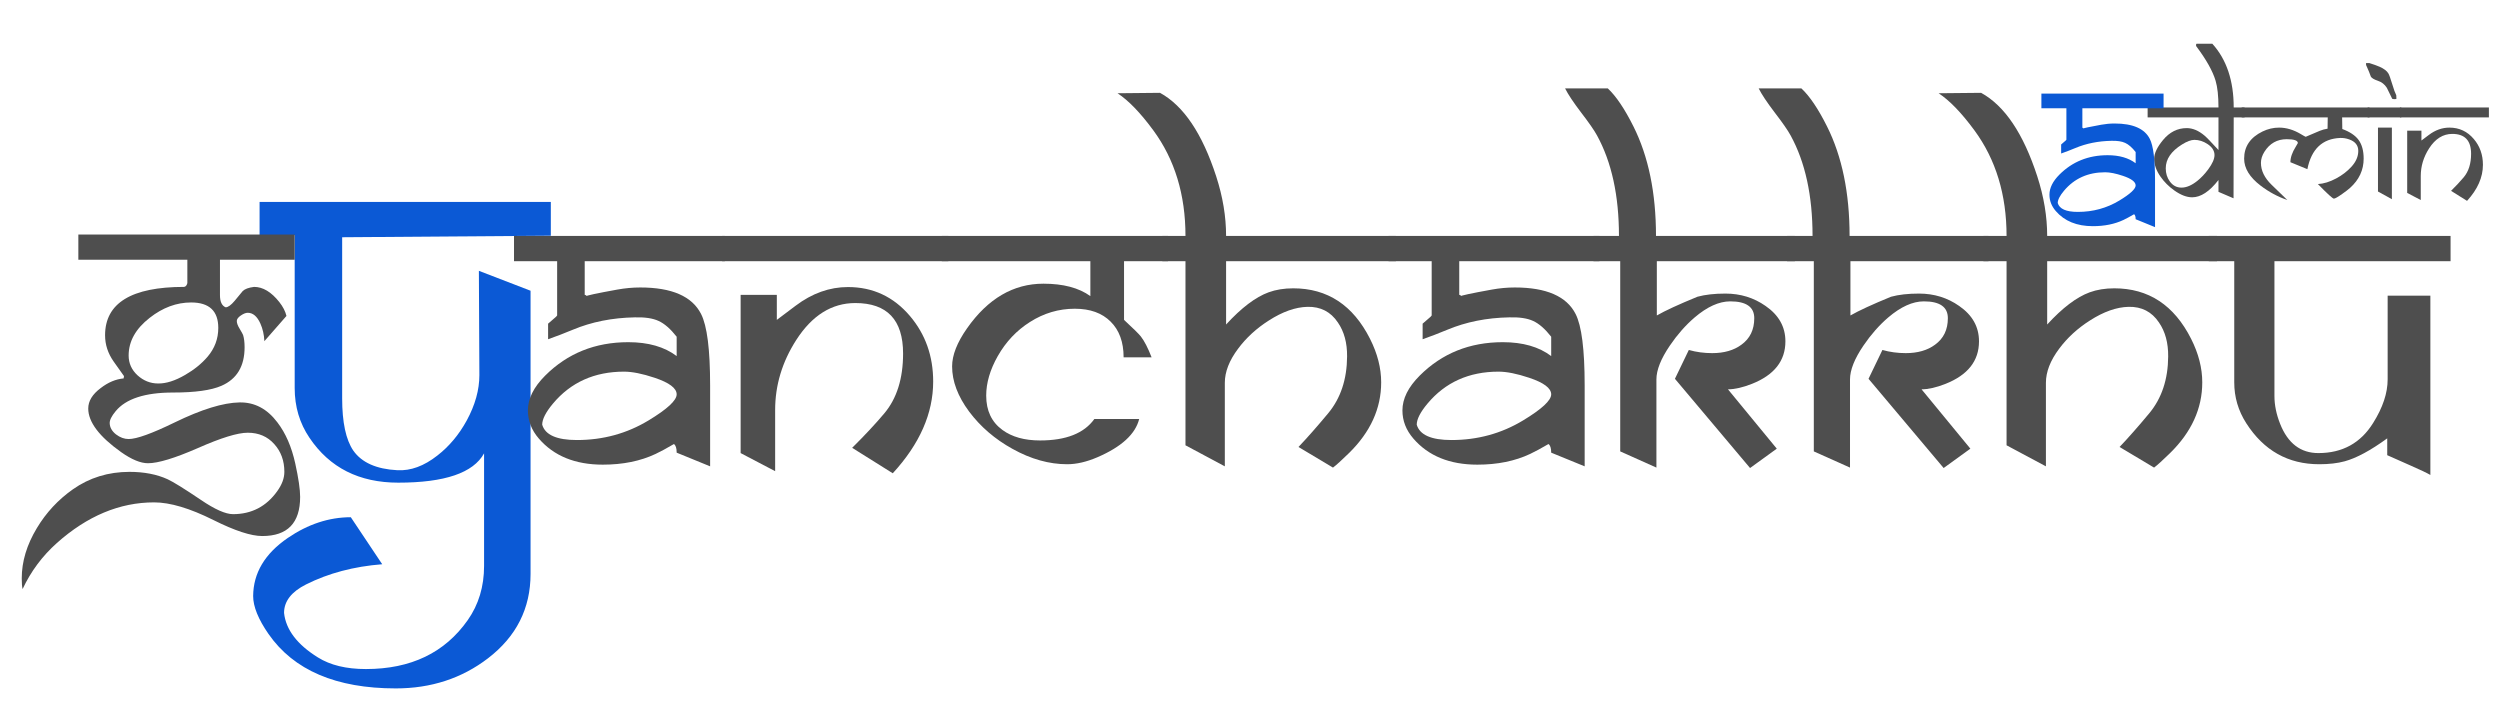 <svg width="675" height="192" viewBox="0 0 675 192" fill="none" xmlns="http://www.w3.org/2000/svg">
<g filter="url(#filter0_d_914_73)">
<path d="M659.782 68.645H612.228V105.064C612.228 107.488 612.739 109.988 613.762 112.564C615.845 117.829 619.292 120.461 624.102 120.461C630.579 120.461 635.503 117.753 638.874 112.336C641.487 108.17 642.794 104.25 642.794 100.576V77.963H654.328V126.37C653.419 125.839 651.714 125.025 649.214 123.927L642.681 121.029V116.484C638.211 119.741 634.386 121.806 631.204 122.677C629.272 123.207 626.981 123.472 624.329 123.472C615.921 123.472 609.349 119.779 604.614 112.393C602.455 109.022 601.376 105.348 601.376 101.371V68.645H594.501V61.828H659.782V68.645Z" fill="#4E4E4E"/>
<path d="M596.717 68.645H550.867V85.747C554.995 81.24 558.821 78.342 562.343 77.054C564.313 76.334 566.529 75.975 568.991 75.975C578.233 75.975 585.145 80.52 589.728 89.61C591.736 93.587 592.74 97.508 592.74 101.371C592.74 108.416 589.842 114.779 584.047 120.461C582.115 122.355 580.676 123.662 579.729 124.381L570.411 118.813C572.76 116.351 575.43 113.321 578.422 109.723C581.793 105.67 583.498 100.557 583.536 94.383C583.573 90.709 582.74 87.641 581.036 85.179C579.104 82.3 576.377 80.899 572.854 80.974C569.597 81.05 566.112 82.281 562.4 84.667C559.067 86.788 556.302 89.326 554.105 92.281C551.719 95.462 550.526 98.53 550.526 101.485V124.04L539.901 118.359V68.645H533.652V61.828H539.901C539.901 50.692 537.004 41.185 531.209 33.306C527.724 28.572 524.504 25.238 521.55 23.307L533.027 23.193C539.39 26.678 544.447 34.196 548.196 45.749C549.977 51.241 550.867 56.6 550.867 61.828H596.717V68.645Z" fill="#4E4E4E"/>
<path d="M535.015 68.645H497.745V83.304C499.979 82.016 503.634 80.33 508.71 78.247C510.793 77.679 513.312 77.395 516.266 77.395C520.319 77.395 523.937 78.512 527.118 80.747C530.679 83.209 532.459 86.391 532.459 90.292C532.459 95.557 529.448 99.382 523.425 101.769C520.925 102.754 518.766 103.246 516.948 103.246L530.129 119.268L522.914 124.495L502.631 100.405L506.381 92.621C508.388 93.19 510.49 93.474 512.687 93.474C515.907 93.474 518.539 92.716 520.584 91.201C522.895 89.534 524.05 87.148 524.05 84.042C524.05 81.012 521.891 79.497 517.573 79.497C514.543 79.497 511.324 80.955 507.915 83.872C505.49 85.955 503.275 88.474 501.267 91.428C498.843 94.989 497.631 98.038 497.631 100.576V124.381L487.859 120.006V68.645H480.643V61.828H487.518C487.518 50.957 485.548 41.923 481.609 34.727C480.852 33.325 479.393 31.223 477.234 28.42C475.189 25.731 473.769 23.591 472.973 22H484.507C486.741 24.083 489.052 27.511 491.438 32.284C495.491 40.389 497.517 50.237 497.517 61.828H535.015V68.645Z" fill="#4E4E4E"/>
<path d="M482.745 68.645H445.474V83.304C447.709 82.016 451.364 80.33 456.44 78.247C458.523 77.679 461.042 77.395 463.996 77.395C468.049 77.395 471.666 78.512 474.848 80.747C478.408 83.209 480.189 86.391 480.189 90.292C480.189 95.557 477.177 99.382 471.155 101.769C468.655 102.754 466.496 103.246 464.678 103.246L477.859 119.268L470.644 124.495L450.36 100.405L454.11 92.621C456.118 93.19 458.22 93.474 460.417 93.474C463.636 93.474 466.269 92.716 468.314 91.201C470.625 89.534 471.78 87.148 471.78 84.042C471.78 81.012 469.621 79.497 465.303 79.497C462.273 79.497 459.053 80.955 455.644 83.872C453.22 85.955 451.004 88.474 448.997 91.428C446.573 94.989 445.361 98.038 445.361 100.576V124.381L435.588 120.006V68.645H428.373V61.828H435.248C435.248 50.957 433.278 41.923 429.339 34.727C428.581 33.325 427.123 31.223 424.964 28.42C422.919 25.731 421.498 23.591 420.703 22H432.236C434.471 24.083 436.782 27.511 439.168 32.284C443.221 40.389 445.247 50.237 445.247 61.828H482.745V68.645Z" fill="#4E4E4E"/>
<path d="M429.964 68.645H392.125V77.736C392.276 77.736 392.428 77.812 392.579 77.963C392.731 78.115 392.863 78.19 392.977 78.19C392.674 78.19 392.503 78.171 392.466 78.133C392.466 77.944 395.287 77.338 400.931 76.315C403.014 75.937 405.079 75.747 407.124 75.747C415.646 75.747 421.119 78.133 423.543 82.906C425.172 86.088 425.987 92.508 425.987 102.166V124.04C425.191 123.737 422.18 122.506 416.953 120.347C416.953 119.135 416.707 118.359 416.214 118.018C414.207 119.192 412.559 120.082 411.271 120.688C407.181 122.62 402.427 123.586 397.011 123.586C389.549 123.586 383.792 121.237 379.739 116.541C377.769 114.268 376.784 111.73 376.784 108.927C376.784 105.784 378.337 102.659 381.443 99.553C387.466 93.531 394.946 90.519 403.885 90.519C409.302 90.519 413.658 91.769 416.953 94.269V89.042C415.286 86.921 413.658 85.501 412.067 84.781C410.514 84.061 408.374 83.739 405.647 83.815C399.548 83.929 393.962 85.046 388.886 87.167C386.614 88.114 384.398 88.966 382.239 89.724V85.519C382.731 85.103 383.451 84.478 384.398 83.645C384.549 83.455 384.644 83.342 384.682 83.304V68.645H373.035V61.828H429.964V68.645ZM416.953 104.609C416.953 102.943 414.964 101.447 410.987 100.121C407.692 99.023 404.946 98.473 402.749 98.473C394.757 98.473 388.356 101.352 383.545 107.109C381.614 109.42 380.648 111.314 380.648 112.791C381.443 115.556 384.568 116.938 390.022 116.938C397.068 116.938 403.507 115.177 409.34 111.655C414.415 108.587 416.953 106.238 416.953 104.609Z" fill="#4E4E4E"/>
<path d="M375.023 68.645H329.173V85.747C333.302 81.24 337.127 78.342 340.65 77.054C342.619 76.334 344.835 75.975 347.297 75.975C356.539 75.975 363.452 80.52 368.035 89.61C370.042 93.587 371.046 97.508 371.046 101.371C371.046 108.416 368.149 114.779 362.353 120.461C360.422 122.355 358.982 123.662 358.035 124.381L348.718 118.813C351.066 116.351 353.736 113.321 356.729 109.723C360.1 105.67 361.804 100.557 361.842 94.383C361.88 90.709 361.047 87.641 359.342 85.179C357.41 82.3 354.683 80.899 351.161 80.974C347.903 81.05 344.419 82.281 340.707 84.667C337.374 86.788 334.609 89.326 332.412 92.281C330.025 95.462 328.832 98.53 328.832 101.485V124.04L318.208 118.359V68.645H311.958V61.828H318.208C318.208 50.692 315.31 41.185 309.515 33.306C306.03 28.572 302.811 25.238 299.856 23.307L311.333 23.193C317.696 26.678 322.753 34.196 326.503 45.749C328.283 51.241 329.173 56.6 329.173 61.828H375.023V68.645Z" fill="#4E4E4E"/>
<path d="M313.493 68.645H301.618V84.497C304.118 86.807 305.633 88.303 306.164 88.985C307.111 90.197 308.076 92.072 309.061 94.61H301.505C301.505 90.481 300.331 87.262 297.982 84.951C295.672 82.641 292.452 81.486 288.324 81.486C284.006 81.486 279.972 82.679 276.222 85.065C272.624 87.338 269.726 90.406 267.529 94.269C265.446 97.943 264.404 101.504 264.404 104.95C264.404 109.003 265.863 112.09 268.779 114.211C271.355 116.105 274.745 117.052 278.949 117.052C285.956 117.052 290.842 115.12 293.607 111.257H305.709C304.686 115.348 300.918 118.794 294.403 121.597C291.486 122.847 288.778 123.472 286.278 123.472C281.392 123.472 276.468 122.09 271.506 119.325C266.772 116.711 262.87 113.359 259.802 109.268C256.734 105.14 255.2 101.068 255.2 97.053C255.2 94.023 256.545 90.595 259.234 86.769C264.878 78.74 271.752 74.725 279.858 74.725C285.199 74.725 289.422 75.842 292.528 78.077V68.645H252.416V61.828H313.493V68.645Z" fill="#4E4E4E"/>
<path d="M146.853 52.658L146.853 61.773L90.512 62.187L90.512 105.673C90.512 112.144 91.513 116.848 93.516 119.785C95.785 123.021 99.746 124.788 105.398 125.086C109.003 125.286 112.608 123.966 116.213 121.129C119.417 118.64 122.065 115.479 124.156 111.646C126.426 107.465 127.561 103.383 127.561 99.4L127.427 71.25L141.379 76.627V153.087C141.379 162.396 137.552 169.987 129.897 175.861C122.821 181.287 114.521 184 104.998 184C88.887 184 77.428 179.097 70.619 169.29C67.859 165.308 66.48 161.898 66.48 159.061C66.524 152.838 69.639 147.612 75.826 143.38C81.299 139.647 86.974 137.78 92.848 137.78L101.326 150.474C93.671 151.071 86.818 152.888 80.765 155.925C76.805 157.916 74.824 160.479 74.824 163.615C75.314 168.145 78.362 172.153 83.97 175.637C87.307 177.728 91.624 178.773 96.92 178.773C109.07 178.773 118.237 174.368 124.423 165.557C127.361 161.375 128.829 156.497 128.829 150.922V120.532C125.937 125.808 118.215 128.447 105.665 128.447C95.118 128.447 87.129 124.414 81.7 116.35C79.03 112.418 77.695 107.938 77.695 102.91V61.618H68.215V52.658H146.853Z" fill="#0B59D5"/>
<path d="M254.177 68.645H193.1V61.828H254.177V68.645ZM241.961 93.587C241.961 84.497 237.662 79.952 229.064 79.952C222.701 79.952 217.379 83.285 213.099 89.951C209.311 95.86 207.418 102.147 207.418 108.814V125.347L198.1 120.461V77.736H207.872V84.497L212.929 80.69C217.398 77.319 222.114 75.634 227.076 75.634C233.818 75.634 239.405 78.247 243.836 83.474C248.003 88.398 250.086 94.288 250.086 101.144C250.086 109.742 246.45 117.999 239.177 125.915L228.212 119.041C231.621 115.67 234.518 112.564 236.905 109.723C240.276 105.708 241.961 100.329 241.961 93.587Z" fill="#4E4E4E"/>
<path d="M193.839 68.645H156V77.736C156.152 77.736 156.303 77.812 156.455 77.963C156.606 78.115 156.739 78.19 156.852 78.19C156.549 78.19 156.379 78.171 156.341 78.133C156.341 77.944 159.163 77.338 164.806 76.315C166.89 75.937 168.954 75.747 170.999 75.747C179.522 75.747 184.995 78.133 187.419 82.906C189.048 86.088 189.862 92.508 189.862 102.166V124.04C189.067 123.737 186.055 122.506 180.828 120.347C180.828 119.135 180.582 118.359 180.09 118.018C178.082 119.192 176.435 120.082 175.147 120.688C171.056 122.62 166.303 123.586 160.886 123.586C153.424 123.586 147.667 121.237 143.614 116.541C141.645 114.268 140.66 111.73 140.66 108.927C140.66 105.784 142.213 102.659 145.319 99.553C151.341 93.531 158.822 90.519 167.761 90.519C173.177 90.519 177.533 91.769 180.828 94.269V89.042C179.162 86.921 177.533 85.501 175.942 84.781C174.389 84.061 172.249 83.739 169.522 83.815C163.424 83.929 157.837 85.046 152.762 87.167C150.489 88.114 148.273 88.966 146.114 89.724V85.519C146.607 85.103 147.326 84.478 148.273 83.645C148.425 83.455 148.519 83.342 148.557 83.304V68.645H136.91V61.828H193.839V68.645ZM180.828 104.609C180.828 102.943 178.84 101.447 174.863 100.121C171.568 99.023 168.821 98.473 166.625 98.473C158.633 98.473 152.231 101.352 147.421 107.109C145.489 109.42 144.523 111.314 144.523 112.791C145.319 115.556 148.444 116.938 153.898 116.938C160.943 116.938 167.382 115.177 173.215 111.655C178.291 108.587 180.828 106.238 180.828 104.609Z" fill="#4E4E4E"/>
<path d="M79.167 132.293C79.167 139.338 75.758 142.86 68.94 142.86C65.91 142.86 61.516 141.421 55.759 138.542C49.395 135.361 44.055 133.77 39.737 133.77C30.457 133.77 21.707 137.425 13.488 144.735C9.549 148.258 6.462 152.405 4.227 157.178C4.076 156.572 4 155.606 4 154.28C4 149.735 5.364 145.209 8.091 140.701C10.591 136.535 13.829 133.05 17.806 130.247C22.276 127.103 27.37 125.532 33.09 125.532C37.029 125.532 40.456 126.194 43.373 127.52C44.926 128.24 47.918 130.096 52.35 133.088C56.138 135.664 59.035 136.951 61.043 136.951C66.042 136.951 70.019 134.887 72.974 130.759C74.262 128.978 74.906 127.236 74.906 125.532C74.906 122.539 73.996 120.039 72.178 118.032C70.36 115.987 67.974 114.964 65.02 114.964C62.292 114.964 57.804 116.346 51.554 119.111C45.305 121.839 40.816 123.202 38.089 123.202C36.082 123.202 33.658 122.198 30.817 120.191C24.908 115.987 21.954 112.066 21.954 108.43C21.954 106.423 23.071 104.586 25.306 102.919C27.313 101.366 29.378 100.495 31.499 100.306L31.612 99.681L28.828 95.76C27.275 93.564 26.499 91.196 26.499 88.658C26.499 79.947 33.62 75.591 47.861 75.591C48.278 75.515 48.562 75.174 48.714 74.568V68.262H19.283V61.444H77.689V68.262H57.52V77.807C57.52 79.587 58.031 80.685 59.054 81.102C59.698 81.102 60.512 80.515 61.497 79.341L63.656 76.727C64.224 76.159 65.247 75.78 66.724 75.591C69.11 75.591 71.383 76.954 73.542 79.682C74.527 80.931 75.171 82.181 75.474 83.431L69.508 90.249C69.432 88.507 69.073 86.916 68.429 85.477C67.557 83.545 66.421 82.579 65.02 82.579C64.489 82.579 63.864 82.825 63.145 83.318C62.425 83.81 62.065 84.303 62.065 84.795C62.065 85.363 62.312 86.045 62.804 86.84C63.372 87.787 63.694 88.374 63.77 88.602C64.035 89.473 64.168 90.571 64.168 91.897C64.168 97.01 62.084 100.476 57.918 102.294C55.153 103.506 50.797 104.112 44.85 104.112C37.275 104.112 32.105 105.798 29.34 109.169C28.241 110.494 27.711 111.574 27.749 112.407C27.787 113.544 28.355 114.547 29.453 115.418C30.552 116.252 31.688 116.668 32.862 116.668C35.021 116.668 39.169 115.172 45.305 112.18C52.539 108.657 58.372 106.858 62.804 106.783C66.857 106.707 70.266 108.506 73.031 112.18C75.265 115.096 76.875 118.808 77.86 123.316C78.731 127.293 79.167 130.285 79.167 132.293ZM57.066 86.67C57.066 82.087 54.623 79.795 49.736 79.795C45.797 79.795 42.066 81.178 38.544 83.943C34.756 86.897 32.862 90.287 32.862 94.113C32.862 96.196 33.658 97.976 35.248 99.453C36.877 100.931 38.733 101.669 40.816 101.669C42.975 101.707 45.418 100.931 48.145 99.34C50.57 97.938 52.577 96.309 54.168 94.454C56.1 92.181 57.066 89.586 57.066 86.67Z" fill="#4E4E4E"/>
</g>
<g filter="url(#filter1_d_914_73)">
<path d="M671 30.706H646.976V28.024H671V30.706ZM666.195 40.517C666.195 36.941 664.504 35.153 661.122 35.153C658.619 35.153 656.526 36.464 654.842 39.087C653.352 41.411 652.607 43.884 652.607 46.506V53.01L648.942 51.087V34.282H652.786V36.941L654.775 35.444C656.533 34.118 658.388 33.455 660.34 33.455C662.992 33.455 665.189 34.483 666.932 36.539C668.571 38.476 669.391 40.792 669.391 43.489C669.391 46.871 667.96 50.119 665.1 53.233L660.787 50.529C662.128 49.203 663.267 47.981 664.206 46.864C665.532 45.285 666.195 43.169 666.195 40.517Z" fill="#4E4E4E"/>
<path d="M646.037 25.678C645.978 25.737 645.806 25.767 645.523 25.767C645.285 25.767 645.076 25.737 644.897 25.678L643.445 22.706C642.849 21.767 642.037 21.134 641.009 20.806C639.996 20.463 639.37 20.091 639.132 19.689C638.908 19.003 638.476 17.953 637.835 16.537V16.023H638.707C639.854 16.381 640.785 16.716 641.501 17.029C642.678 17.551 643.467 18.154 643.869 18.839C644.093 19.212 644.436 20.165 644.897 21.7C645.33 23.145 645.695 24.151 645.993 24.717C646.022 24.985 646.037 25.305 646.037 25.678ZM647.356 30.706H638.26V28.024H647.356V30.706ZM644.808 52.786L641.054 50.708V33.455H644.808V52.786Z" fill="#4E4E4E"/>
<path d="M638.752 30.706H631.377L631.421 33.835C633.448 34.58 634.908 35.556 635.802 36.762C636.725 38.014 637.187 39.705 637.187 41.835C637.187 44.905 635.958 47.542 633.5 49.747C633.038 50.164 632.33 50.708 631.377 51.378C630.2 52.212 629.455 52.63 629.142 52.63C628.829 52.63 627.391 51.319 624.829 48.696C626.408 48.607 628.054 48.1 629.768 47.177C631.392 46.312 632.77 45.255 633.902 44.003C635.124 42.662 635.735 41.239 635.735 39.735C635.735 38.245 634.908 37.209 633.254 36.628C632.449 36.345 631.652 36.219 630.863 36.248C626.036 36.442 623.078 39.251 621.991 44.674L617.409 42.796C617.409 41.545 617.893 40.144 618.862 38.595C619.219 38.029 619.406 37.709 619.42 37.634C619.42 36.934 618.415 36.584 616.403 36.584C613.826 36.584 611.822 37.716 610.392 39.98C609.766 40.979 609.453 41.977 609.453 42.975C609.453 45.061 610.414 47.035 612.336 48.897L616.582 53.01C613.99 52.116 611.584 50.819 609.364 49.121C606.399 46.856 604.917 44.428 604.917 41.835C604.917 38.558 606.57 36.114 609.878 34.505C611.323 33.805 612.813 33.455 614.347 33.455C616.314 33.455 618.281 34.043 620.247 35.22C620.992 35.667 621.424 35.906 621.544 35.935C622.676 35.444 623.92 34.915 625.276 34.349C625.991 34.051 626.713 33.85 627.443 33.745L627.488 30.706H604.246V28.024H638.752V30.706Z" fill="#4E4E4E"/>
<path d="M605.028 30.706H602.101L602.056 52.54L597.989 50.797V47.601C595.575 50.715 593.206 52.272 590.882 52.272C589.407 52.272 587.798 51.654 586.055 50.417C584.565 49.359 583.328 48.123 582.345 46.708C581.183 45.039 580.609 43.415 580.624 41.836C580.639 40.39 581.436 38.714 583.015 36.807C584.788 34.662 586.926 33.589 589.429 33.589C591.023 33.589 592.625 34.267 594.234 35.623C594.726 36.025 595.977 37.321 597.989 39.511V30.706H578.859V28.024H597.989C597.989 24.94 597.728 22.527 597.206 20.784C596.432 18.191 594.703 15.107 592.022 11.531C591.962 11.502 591.932 11.383 591.932 11.174C591.932 10.995 591.977 10.876 592.066 10.816H596.335C600.179 15.062 602.101 20.799 602.101 28.024H605.028V30.706ZM596.916 40.875C596.916 39.712 596.283 38.714 595.016 37.88C593.884 37.135 592.707 36.763 591.485 36.763C590.591 36.763 589.474 37.18 588.133 38.014C585.213 39.832 583.753 41.977 583.753 44.45C583.753 45.806 584.118 46.983 584.848 47.981C585.652 49.099 586.703 49.657 587.999 49.657C589.34 49.657 590.77 49.047 592.29 47.825C593.348 46.976 594.331 45.933 595.24 44.696C596.357 43.176 596.916 41.903 596.916 40.875Z" fill="#4E4E4E"/>
<path d="M583.164 28.231H561.239V33.498C561.326 33.498 561.414 33.542 561.502 33.63C561.59 33.718 561.667 33.762 561.732 33.762C561.557 33.762 561.458 33.751 561.436 33.729C561.436 33.619 563.071 33.268 566.341 32.675C567.548 32.456 568.745 32.346 569.93 32.346C574.868 32.346 578.039 33.729 579.444 36.494C580.388 38.338 580.86 42.058 580.86 47.654V60.329C580.399 60.154 578.654 59.44 575.625 58.189C575.625 57.487 575.483 57.037 575.197 56.84C574.034 57.52 573.079 58.036 572.333 58.387C569.963 59.506 567.208 60.066 564.07 60.066C559.746 60.066 556.41 58.705 554.062 55.984C552.92 54.667 552.35 53.196 552.35 51.572C552.35 49.751 553.25 47.94 555.049 46.14C558.539 42.651 562.874 40.906 568.053 40.906C571.192 40.906 573.716 41.63 575.625 43.078V40.05C574.659 38.821 573.716 37.998 572.794 37.581C571.894 37.164 570.654 36.977 569.074 37.021C565.54 37.087 562.303 37.734 559.362 38.963C558.045 39.512 556.761 40.006 555.51 40.445V38.008C555.796 37.767 556.213 37.405 556.761 36.922C556.849 36.812 556.904 36.747 556.926 36.725V28.231H550.177V24.28H583.164V28.231ZM575.625 49.07C575.625 48.104 574.473 47.237 572.168 46.469C570.259 45.833 568.668 45.515 567.395 45.515C562.764 45.515 559.055 47.183 556.267 50.519C555.148 51.858 554.588 52.955 554.588 53.811C555.049 55.413 556.86 56.214 560.02 56.214C564.103 56.214 567.834 55.194 571.214 53.152C574.155 51.375 575.625 50.014 575.625 49.07Z" fill="#0B59D5"/>
</g>
<defs>
<filter id="filter0_d_914_73" x="0.258" y="18.258" width="667.008" height="173.226" filterUnits="userSpaceOnUse" color-interpolation-filters="sRGB">
<feFlood flood-opacity="0" result="BackgroundImageFix"/>
<feColorMatrix in="SourceAlpha" type="matrix" values="0 0 0 0 0 0 0 0 0 0 0 0 0 0 0 0 0 0 127 0" result="hardAlpha"/>
<feOffset dx="1.871" dy="1.871"/>
<feGaussianBlur stdDeviation="2.806"/>
<feComposite in2="hardAlpha" operator="out"/>
<feColorMatrix type="matrix" values="0 0 0 0 0 0 0 0 0 0 0 0 0 0 0 0 0 0 0.18 0"/>
<feBlend mode="normal" in2="BackgroundImageFix" result="effect1_dropShadow_914_73"/>
<feBlend mode="normal" in="SourceGraphic" in2="effect1_dropShadow_914_73" result="shape"/>
</filter>
<filter id="filter1_d_914_73" x="548.177" y="8.816" width="126.823" height="55.513" filterUnits="userSpaceOnUse" color-interpolation-filters="sRGB">
<feFlood flood-opacity="0" result="BackgroundImageFix"/>
<feColorMatrix in="SourceAlpha" type="matrix" values="0 0 0 0 0 0 0 0 0 0 0 0 0 0 0 0 0 0 127 0" result="hardAlpha"/>
<feOffset dx="1" dy="1"/>
<feGaussianBlur stdDeviation="1.5"/>
<feComposite in2="hardAlpha" operator="out"/>
<feColorMatrix type="matrix" values="0 0 0 0 0 0 0 0 0 0 0 0 0 0 0 0 0 0 0.18 0"/>
<feBlend mode="normal" in2="BackgroundImageFix" result="effect1_dropShadow_914_73"/>
<feBlend mode="normal" in="SourceGraphic" in2="effect1_dropShadow_914_73" result="shape"/>
</filter>
</defs>
</svg>
